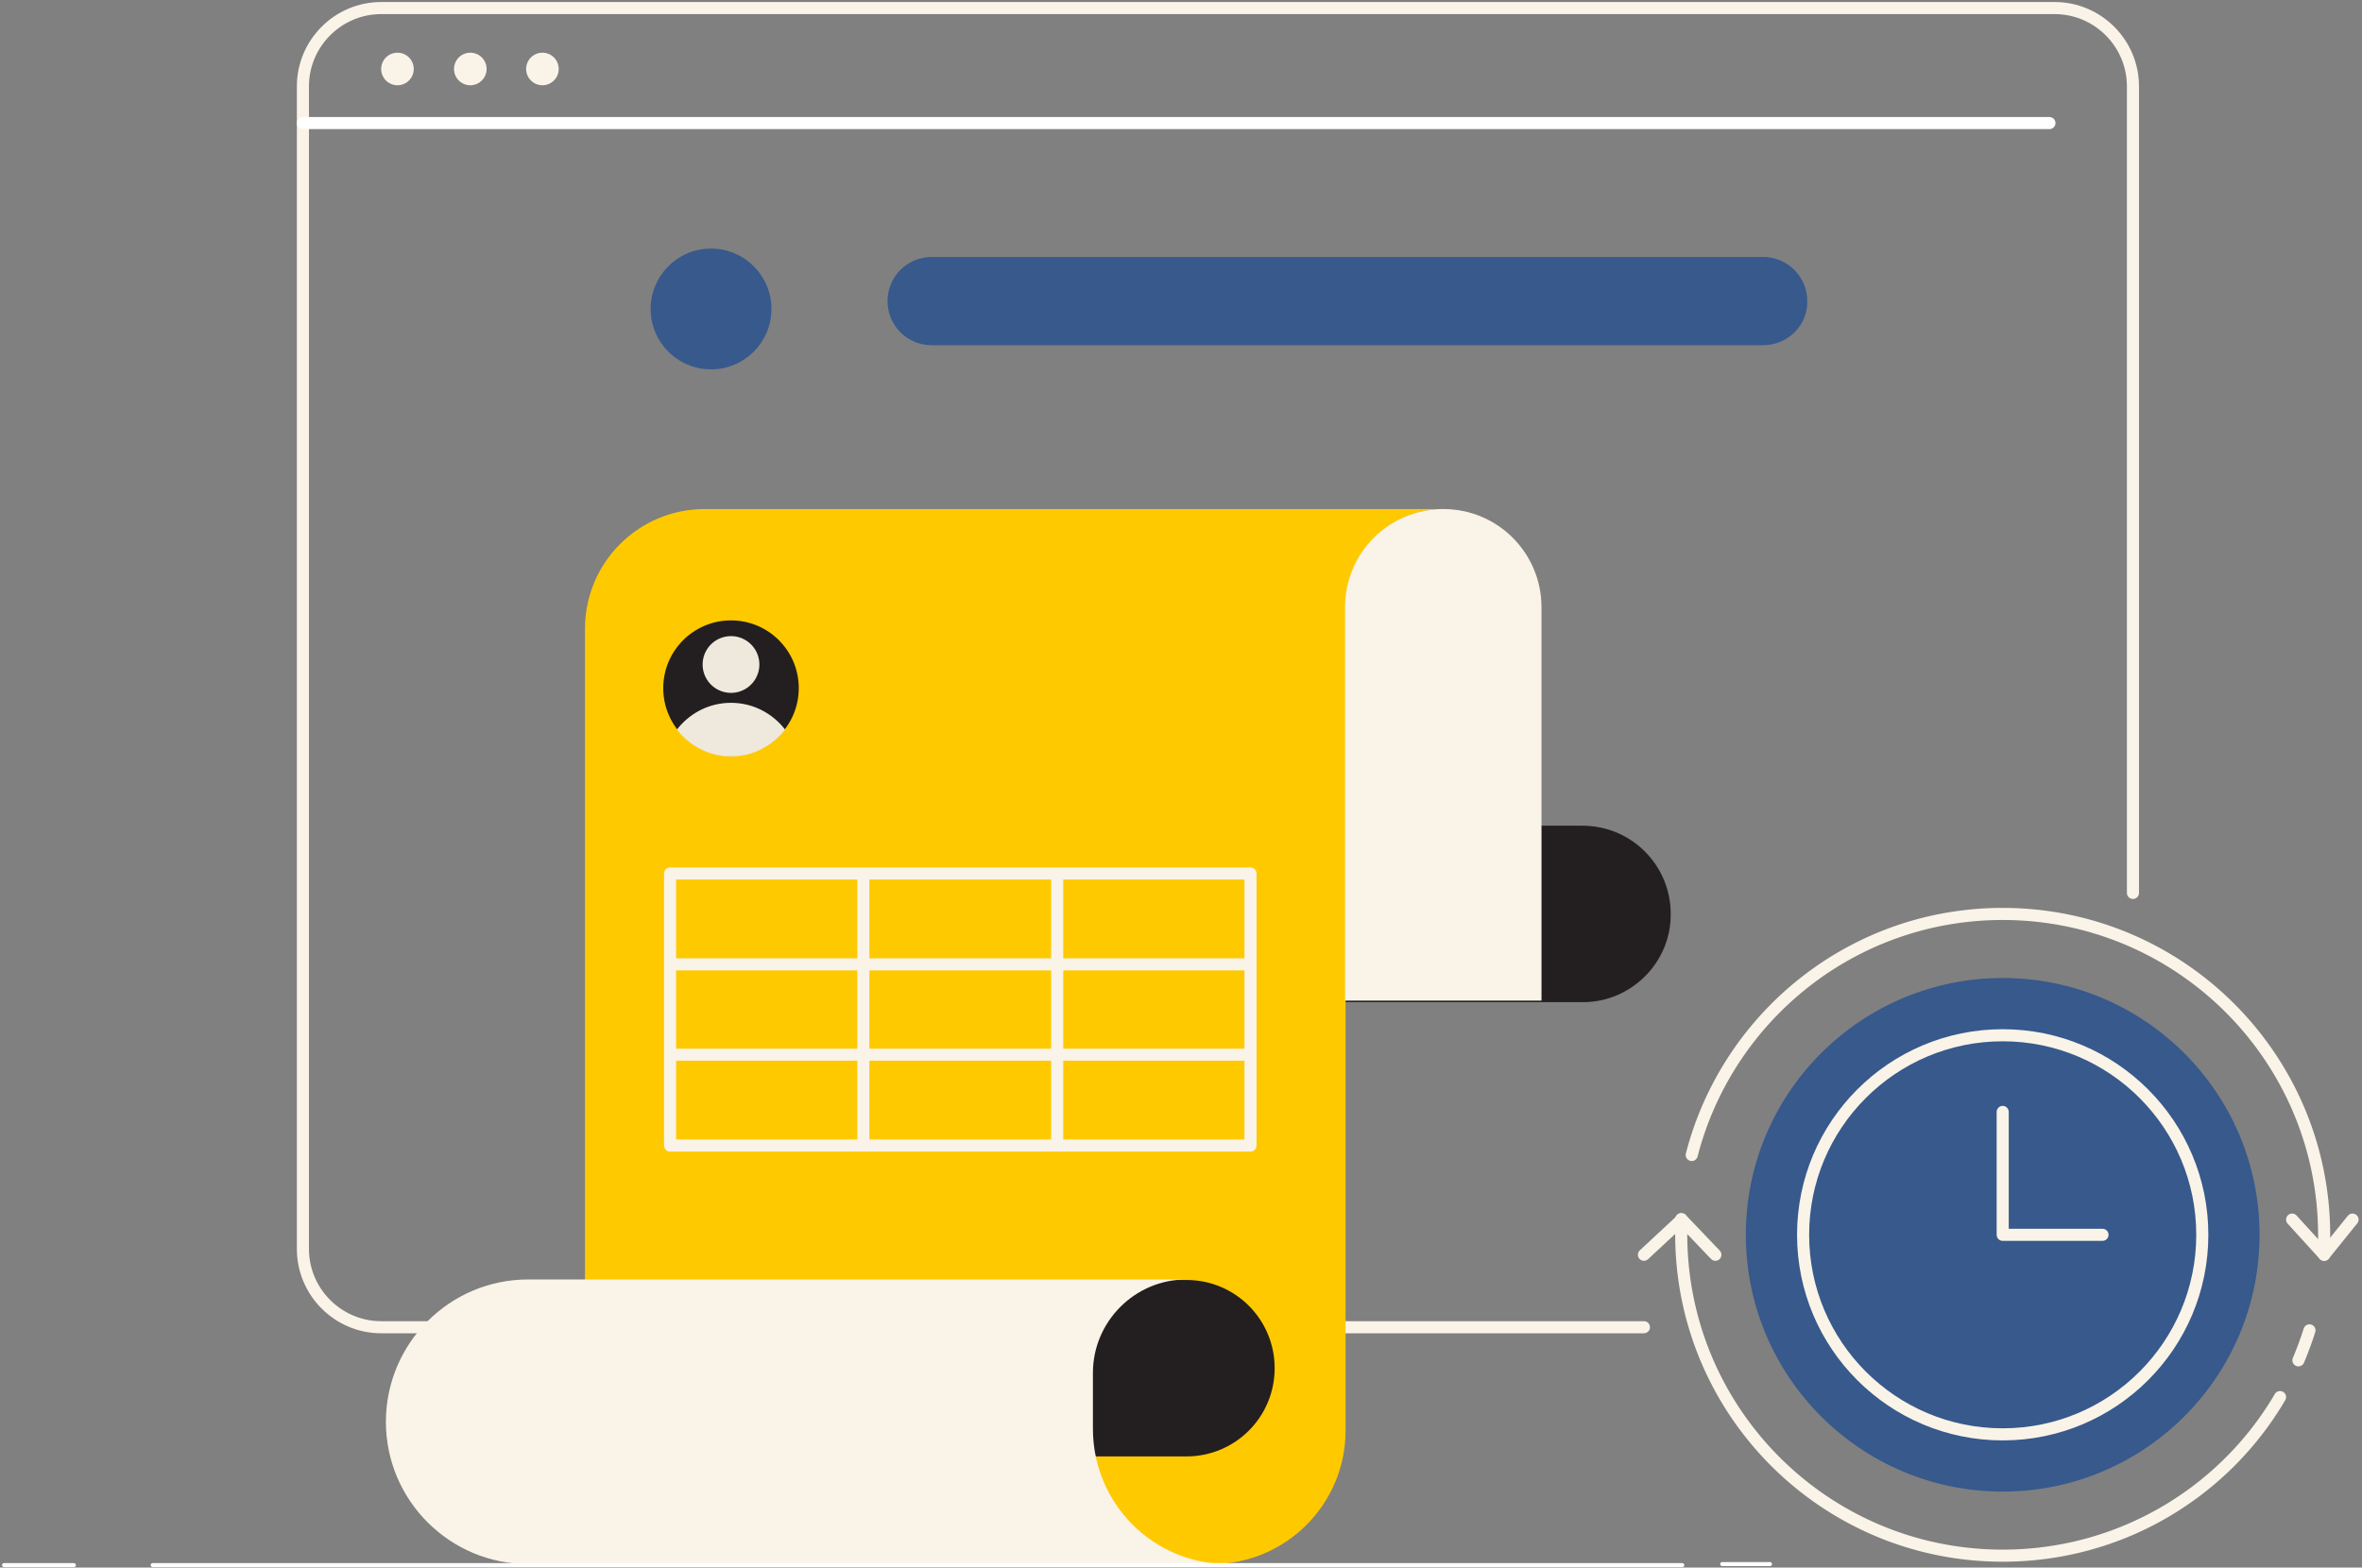 <svg width="586" height="389" fill="none" xmlns="http://www.w3.org/2000/svg"><rect width="100%" height="100%" fill="#808080" stroke="none"/><path d="M407.85 329.356H94.568c-10.686 0-19.417-8.731-19.417-19.417V21.417C75.15 10.731 83.882 2 94.568 2h415.19c10.686 0 19.417 8.731 19.417 19.417v200.167" stroke="#FAF3E7" stroke-width="3" stroke-miterlimit="10" stroke-linecap="round" stroke-linejoin="round"/><path d="M75.15 30.54h433.305" stroke="#fff" stroke-width="3" stroke-miterlimit="10" stroke-linecap="round" stroke-linejoin="round"/><path d="M392.732 248.69h-139.83v-43.786h139.7c12.12 0 21.893 9.774 21.893 21.893.131 11.989-9.773 21.893-21.763 21.893z" fill="#231F20"/><path d="M300.729 388.13H145.131V156.035c0-16.419 13.292-29.712 29.712-29.712h183.356c-13.553 0-24.369 10.947-24.369 24.369V355.03c0 18.244-14.856 33.1-33.101 33.1z" fill="#FFC900"/><path d="M382.568 248.3h-48.869v-97.608c0-13.553 10.946-24.369 24.369-24.369 13.553 0 24.369 10.947 24.369 24.369V248.3h.131z" fill="#FAF3E7"/><path d="M271.798 361.415h22.545c12.12 0 21.893-9.774 21.893-21.893 0-12.12-9.773-21.894-21.893-21.894h-42.744" fill="#231F20"/><path d="M304.638 388.13H131.056c-19.417 0-35.316-15.768-35.316-35.316 0-19.417 15.769-35.315 35.316-35.315h163.287c-12.771 0-23.196 10.425-23.196 23.196v13.814c0 18.635 14.986 33.621 33.491 33.621z" fill="#FAF3E7"/><path d="M310.242 216.763H166.241v67.504h144.001v-67.504zm-144.001 44.96h144m-144-22.415h144m-47.956-22.545v67.504m-48.088-67.504v67.504" stroke="#FAF3E7" stroke-width="3" stroke-miterlimit="10" stroke-linecap="round" stroke-linejoin="round"/><path d="M181.358 187.572c9.285 0 16.811-7.526 16.811-16.81 0-9.285-7.526-16.811-16.811-16.811-9.284 0-16.811 7.526-16.811 16.811 0 9.284 7.527 16.81 16.811 16.81z" fill="#231F20"/><path d="M194.78 181.057c-3.127 4.04-7.949 6.646-13.422 6.646-5.474 0-10.295-2.606-13.423-6.646 3.128-4.04 7.949-6.646 13.423-6.646 5.473 0 10.295 2.606 13.422 6.646zm-13.422-9.122a7.038 7.038 0 100-14.076 7.038 7.038 0 000 14.076z" fill="#EFE9DD"/><path d="M565.664 346.689c-13.814 23.587-39.486 39.355-68.807 39.355-44.048 0-79.754-35.706-79.754-79.754v-3.779m155.859 27.627a85.334 85.334 0 01-2.737 7.428m-150.516-50.954c8.862-34.403 40.007-59.815 77.148-59.815 44.047 0 79.754 35.707 79.754 79.754v4.822" stroke="#FAF3E7" stroke-width="3" stroke-miterlimit="10" stroke-linecap="round" stroke-linejoin="round"/><path d="M407.851 311.373l9.382-8.731 8.341 8.731m143.088-8.731l7.949 8.731 7.038-8.731" stroke="#FAF3E7" stroke-width="3" stroke-miterlimit="10" stroke-linecap="round" stroke-linejoin="round"/><path d="M496.858 370.146c35.194 0 63.725-28.531 63.725-63.725 0-35.195-28.531-63.725-63.725-63.725s-63.725 28.53-63.725 63.725c0 35.194 28.531 63.725 63.725 63.725z" fill="#37598C"/><path d="M496.858 355.941c27.35 0 49.521-22.171 49.521-49.52 0-27.35-22.171-49.521-49.521-49.521-27.349 0-49.52 22.171-49.52 49.521 0 27.349 22.171 49.52 49.52 49.52z" stroke="#FAF3E7" stroke-width="3" stroke-miterlimit="10" stroke-linecap="round" stroke-linejoin="round"/><path d="M496.858 275.927v30.494h24.761" stroke="#FAF3E7" stroke-width="3" stroke-miterlimit="10" stroke-linecap="round" stroke-linejoin="round"/><path d="M1 388.39h17.332m19.548 0h379.483" stroke="#fff" stroke-miterlimit="10" stroke-linecap="round" stroke-linejoin="round"/><path d="M176.406 91.659c8.277 0 14.987-6.71 14.987-14.987 0-8.277-6.71-14.986-14.987-14.986-8.276 0-14.986 6.71-14.986 14.986 0 8.277 6.71 14.987 14.986 14.987zm261.025-5.995H231.139c-6.125 0-10.947-4.952-10.947-10.947 0-6.124 4.952-10.946 10.947-10.946h206.292c6.125 0 10.946 4.952 10.946 10.947.131 5.994-4.821 10.946-10.946 10.946z" fill="#37598C"/><path d="M98.607 21.157a4.04 4.04 0 100-8.08 4.04 4.04 0 000 8.08zm17.984-.001a4.04 4.04 0 100-8.078 4.04 4.04 0 000 8.078zm17.983 0a4.04 4.04 0 100-8.08 4.04 4.04 0 000 8.08z" fill="#FAF3E7"/><path d="M427.267 388.13h11.858" stroke="#fff" stroke-miterlimit="10" stroke-linecap="round" stroke-linejoin="round"/></svg>
